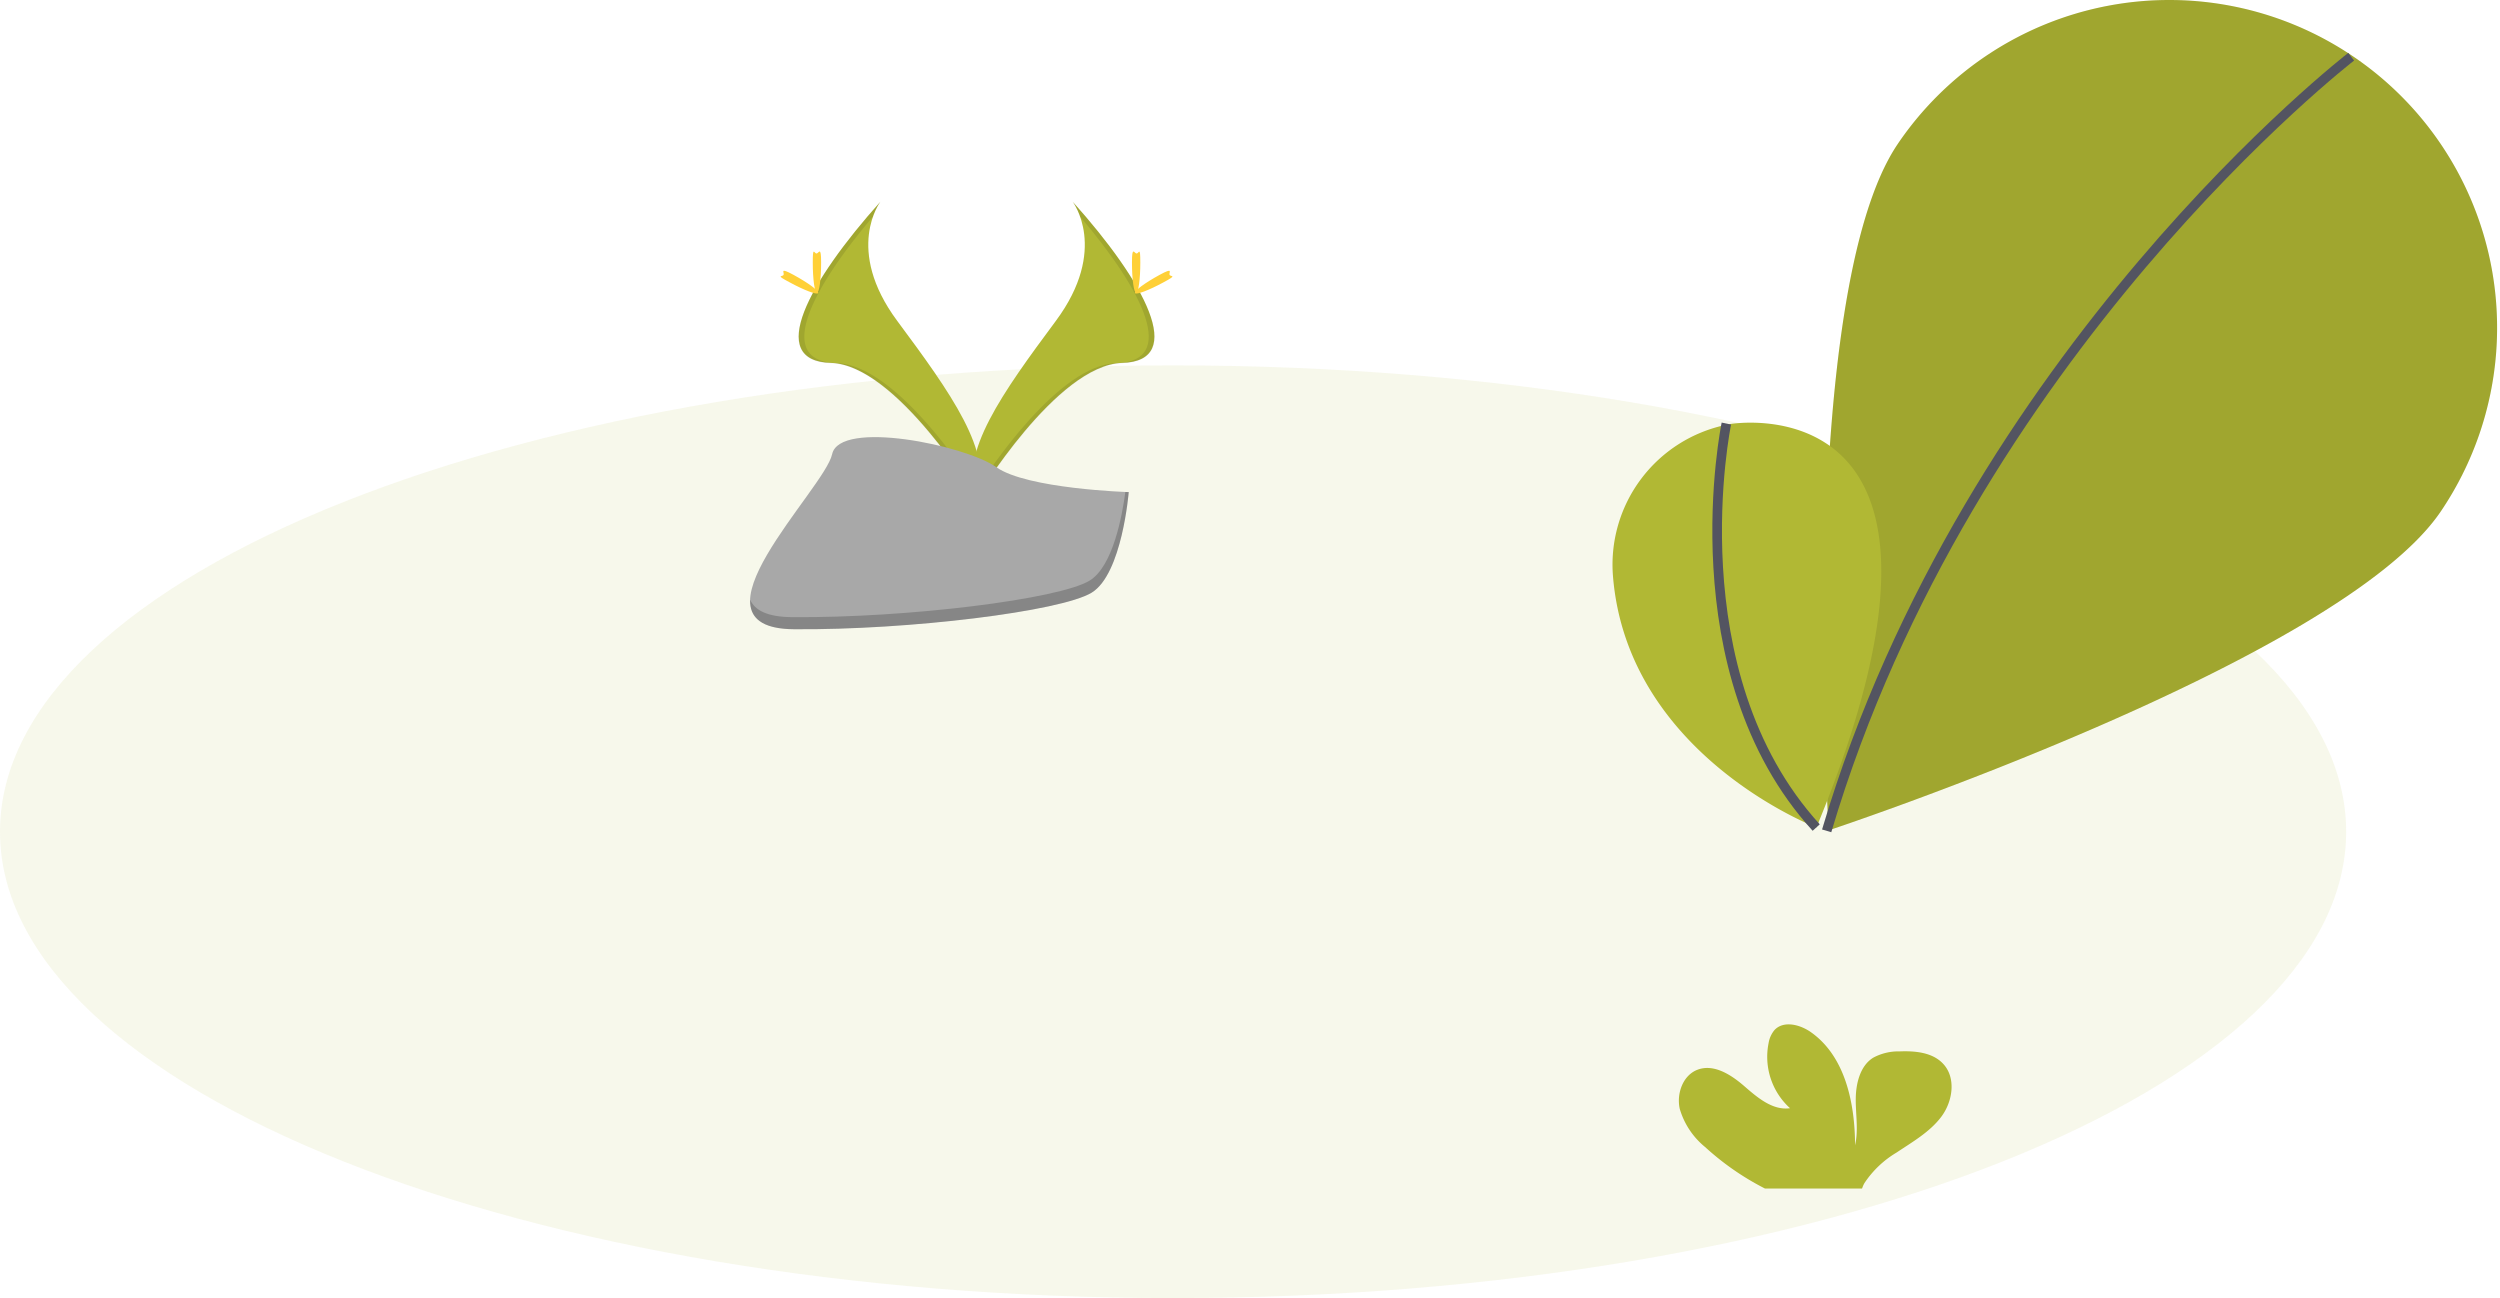 <svg width="260" height="135" viewBox="0 0 260 135" fill="none" xmlns="http://www.w3.org/2000/svg"><path opacity=".1" d="M122 135C54.621 135 0 113.286 0 86.5S54.621 38 122 38c67.379 0 122 21.714 122 48.5S189.379 135 122 135z" fill="#B1B834"/><path d="M197.373 14.964c-10.562 15.586-7.193 71.39-7.193 71.39s53.088-17.57 63.65-33.15a34.078 34.078 0 00-9.108-47.339 34.11 34.11 0 00-47.356 9.106l.007-.007z" fill="#B1B834"/><path opacity=".1" d="M197.373 14.964c-10.562 15.586-7.193 71.39-7.193 71.39s53.088-17.57 63.65-33.15a34.078 34.078 0 00-9.108-47.339 34.11 34.11 0 00-47.356 9.106l.007-.007z" fill="#000"/><path d="M244.522 5.9s-39.783 30.705-54.548 80.509" stroke="#535461" stroke-miterlimit="10"/><path d="M179.955 44.098s28.25-4.821 8.957 41.953c0 0-19.629-7.48-21.159-26.09a14.852 14.852 0 0111.817-15.787l.385-.076z" fill="#B1B834"/><path d="M179.542 44.05s-5.381 25.87 9.343 42.015" stroke="#535461" stroke-miterlimit="10"/><path d="M91.563 20.977s-3.782 4.945 1.75 12.397c5.533 7.453 10.094 13.776 8.268 18.432 0 0-8.344-13.872-15.158-14.065-6.814-.193-2.329-8.424 5.14-16.764z" fill="#B1B834"/><path opacity=".1" d="M91.563 20.977a6.101 6.101 0 00-.771 1.55c-6.629 7.782-10.163 15.049-3.79 15.235 5.932.172 13.057 10.779 14.758 13.458a5.735 5.735 0 01-.199.613S93.217 37.962 86.403 37.77c-6.815-.193-2.309-8.451 5.16-16.792z" fill="#000"/><path d="M84.528 27.286c0 1.742.193 3.154.434 3.154.242 0 .435-1.377.435-3.154s-.242-.923-.483-.923c-.24 0-.386-.82-.386.923z" fill="#FFD037"/><path d="M82.117 29.359c1.53.833 2.866 1.336 2.977 1.122.11-.213-1.034-1.06-2.564-1.894-1.53-.833-.923-.227-1.04 0-.117.228-.903-.034.627.772z" fill="#FFD037"/><path d="M111.558 20.977s3.783 4.945-1.75 12.397c-5.533 7.453-10.094 13.776-8.268 18.432 0 0 8.344-13.872 15.158-14.065 6.814-.193 2.336-8.424-5.14-16.764z" fill="#B1B834"/><path opacity=".1" d="M111.558 20.977c.329.477.589.999.772 1.55 6.628 7.782 10.163 15.049 3.789 15.235-5.932.172-13.056 10.779-14.758 13.458.055.208.122.413.2.613 0 0 8.344-13.871 15.158-14.064 6.814-.193 2.315-8.451-5.161-16.792z" fill="#000"/><path d="M118.593 27.286c0 1.742-.193 3.154-.434 3.154s-.434-1.377-.434-3.154.241-.923.482-.923.386-.82.386.923z" fill="#FFD037"/><path d="M121.011 29.359c-1.529.833-2.866 1.336-2.976 1.122-.111-.213 1.033-1.06 2.563-1.894 1.529-.833.923-.227 1.04 0 .117.228.875-.034-.627.772z" fill="#FFD037"/><path d="M117.387 51.179s-10.583-.324-13.78-2.597c-3.197-2.273-16.281-4.98-17.067-1.343-.785 3.637-15.902 18.108-3.955 18.204 11.948.096 27.76-1.86 30.944-3.802 3.183-1.942 3.858-10.462 3.858-10.462z" fill="#A8A8A8"/><path opacity=".2" d="M82.379 64.183c11.947.096 27.76-1.86 30.943-3.802 2.425-1.474 3.39-6.77 3.714-9.216h.351s-.689 8.534-3.852 10.47c-3.162 1.935-18.995 3.898-30.943 3.801-3.445 0-4.637-1.253-4.575-3.072.476 1.11 1.778 1.798 4.362 1.819z" fill="#000"/><path d="M177.33 119.291a8.044 8.044 0 01-2.639-3.981c-.344-1.585.331-3.479 1.847-4.057 1.695-.648 3.507.523 4.878 1.715 1.371 1.191 2.949 2.541 4.747 2.286a7.21 7.21 0 01-2.232-6.756 2.83 2.83 0 01.62-1.378c.944-1.005 2.646-.572 3.776.221 3.583 2.52 4.582 7.383 4.602 11.764.359-1.578.055-3.224.069-4.822.014-1.598.455-3.444 1.819-4.284a5.513 5.513 0 012.756-.654c1.612-.062 3.404.103 4.506 1.281 1.378 1.46 1.013 3.919-.179 5.51-1.192 1.591-2.997 2.617-4.664 3.733a10.327 10.327 0 00-3.335 3.175c-.101.18-.184.369-.248.565h-10.094a28.154 28.154 0 01-6.229-4.318z" fill="#B1B834"/></svg>